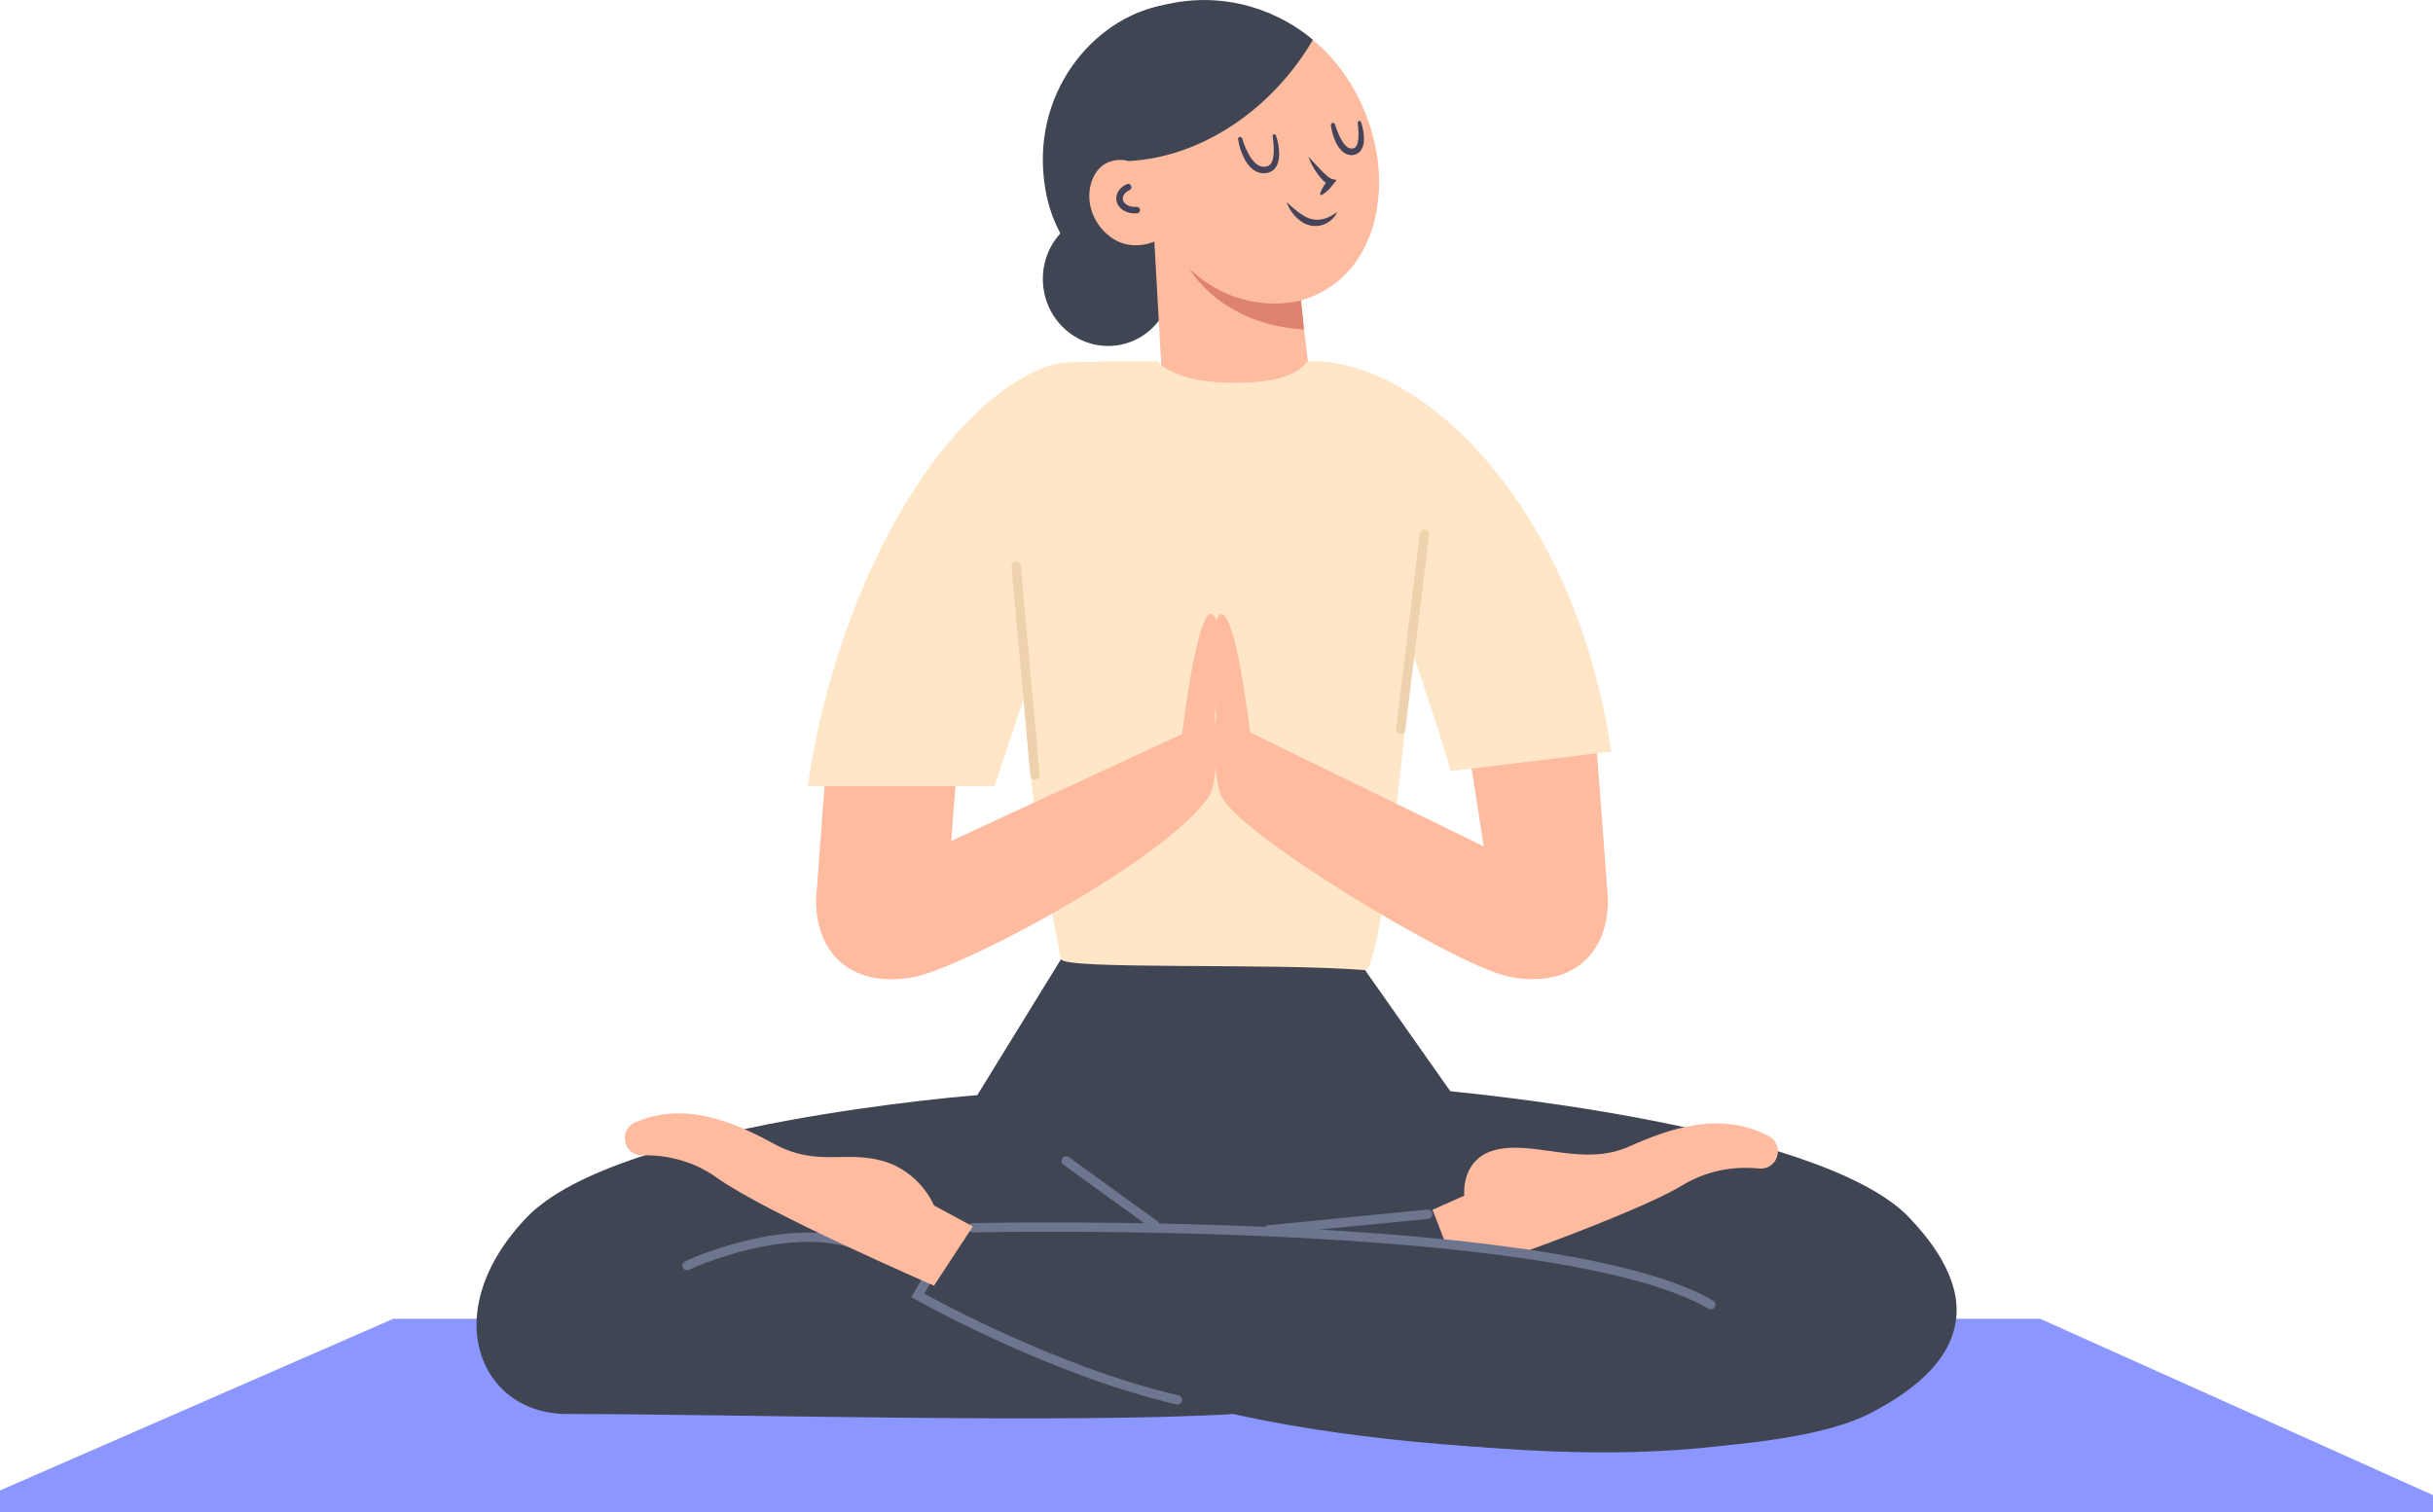 <svg width="415" height="258" viewBox="0 0 415 258" fill="none" xmlns="http://www.w3.org/2000/svg">
<path d="M67.084 225L-8.5 258H421.5L347.998 225H67.084Z" fill="#8C96FF"/>
<path d="M180.98 163.64L166.7 186.84L194.09 219.37H221.71L247.46 186.29L231.52 163.64H180.98Z" fill="#3F4553"/>
<path d="M166.7 186.84C166.7 186.84 105.27 191.59 89.86 207.68C74.45 223.77 81.7 241.24 96.71 241.24C124.34 241.24 182.8 242.93 210.46 241.24L212.11 203.57L166.7 186.84Z" fill="#3F4553"/>
<path d="M245.87 186.04C245.87 186.04 310.2 191.59 325.61 207.68C341.02 223.77 332.14 234.43 318.76 241.24C299.93 250.83 232.06 249.24 196.86 237.59L203.37 203.57L245.87 186.04Z" fill="#3F4553"/>
<path d="M248.7 217.64L244.35 206.4L249.77 203.99C249.77 203.99 249.02 197.34 255.65 196.06C262.28 194.78 270.18 199.06 277.88 195.61C284.98 192.43 293.67 189.5 301.78 193.9C302.98 194.55 303.54 195.98 303.13 197.28L303.1 197.38C302.69 198.69 301.41 199.5 300.04 199.36C297.18 199.07 292.08 199.13 287.04 202.18C278.35 207.46 248.7 217.64 248.7 217.64Z" fill="#FEBBA0"/>
<path d="M299.31 218.28C299.31 218.28 256.38 210.65 165.95 209.47L157.22 221.31C157.22 221.31 179.72 234.17 200.84 238.82C221.96 243.47 294.87 258.11 327.43 235.56L299.31 218.28Z" fill="#3F4553"/>
<path d="M200.84 238.83C179.19 233.83 156.54 221.01 156.54 221.01L157.89 218.72" stroke="#6E758F" stroke-width="1.593" stroke-miterlimit="10" stroke-linecap="round"/>
<path d="M165.95 209.47C165.95 209.47 265.3 207.2 291.81 222.58" stroke="#6E758F" stroke-width="1.593" stroke-miterlimit="10" stroke-linecap="round"/>
<path d="M117.18 215.91C117.18 215.91 135.32 207.41 147.72 212.98" stroke="#6E758F" stroke-width="1.593" stroke-miterlimit="10" stroke-linecap="round"/>
<path d="M159.31 219.35L165.94 209.25L159.31 205.66C159.31 205.66 156.99 199.85 150.49 198.05C143.98 196.26 139.35 199.15 131.94 195.11C125.11 191.38 116.67 187.79 108.25 191.54C107.01 192.09 106.33 193.47 106.64 194.8L106.66 194.9C106.97 196.24 108.18 197.14 109.55 197.11C112.42 197.04 117.51 197.5 122.29 200.94C130.54 206.88 159.31 219.35 159.31 219.35Z" fill="#FEBBA0"/>
<path d="M216.39 209.83L243.55 207.16" stroke="#6E758F" stroke-width="1.593" stroke-miterlimit="10" stroke-linecap="round"/>
<path d="M181.85 198.06L197 209.03" stroke="#6E758F" stroke-width="1.593" stroke-miterlimit="10" stroke-linecap="round"/>
<path d="M177.94 48.77C178.58 55.03 184.03 59.59 190.11 58.97C196.19 58.35 200.6 52.77 199.96 46.52C199.32 40.26 193.87 35.7 187.79 36.32C181.72 36.93 177.31 42.51 177.94 48.77Z" fill="#3F4553"/>
<path d="M200.65 53.32C200.65 53.32 181.33 50.4 178.29 32.17C175.61 16.06 186.42 3.15 198.27 0.92C198.28 0.92 226.75 44.8 200.65 53.32Z" fill="#3F4553"/>
<path d="M201.09 2.65C199.67 3.35 198.32 4.27 197.09 5.46C186.08 16.05 193.05 36.61 202.91 45.89C208.37 51.02 216.35 53.41 223.32 50.79C233.51 46.96 236.7 35.42 234.63 25.14C233.09 17.48 228.84 10.25 222.57 5.75C216.3 1.26 207.83 -0.64 201.09 2.65Z" fill="#FDBCA0"/>
<path d="M199.26 39.69C197.33 41.6 193.97 42.38 191.39 41.47C188.81 40.56 186.69 38.13 186.02 35.31C185.42 32.78 186.07 29.9 187.93 28.35C189.79 26.8 193.14 26.9 194.73 28.91L199.26 39.69Z" fill="#FDBCA0"/>
<path d="M196.44 32.97L198.47 69.31C198.74 76.03 204.19 81.37 210.91 81.5C218.67 81.66 224.76 74.88 223.77 67.18L219.67 33.44L196.44 32.97Z" fill="#FDBCA0"/>
<path d="M222.43 56.22L221.92 51.24C221.92 51.24 211.92 54.31 202.91 45.88C202.91 45.89 208.1 55.36 222.43 56.22Z" fill="#DF8370"/>
<path d="M192.47 27.48C205.49 26.81 217.37 18.07 223.93 6.81C223.93 6.81 211.95 -4.56 194.44 2.09C179.93 7.59 192.47 27.48 192.47 27.48Z" fill="#3F4553"/>
<path d="M193.9 35.84C192.4 35.99 191.09 35.18 190.97 34.03C190.88 33.16 191.49 32.35 192.43 31.93" stroke="#444359" stroke-width="1.114" stroke-miterlimit="10" stroke-linecap="round"/>
<path d="M225.18 33C225.48 32.09 226 31.37 226.58 30.69L226.86 31.57C226.2 31.32 225.84 30.94 225.47 30.57C225.12 30.18 224.81 29.79 224.53 29.37C223.97 28.54 223.5 27.66 223.16 26.73C223.86 27.44 224.5 28.17 225.17 28.87C225.51 29.21 225.83 29.56 226.18 29.86C226.51 30.15 226.9 30.45 227.17 30.52L227.98 30.71L227.45 31.4C226.91 32.11 226.31 32.77 225.48 33.25C225.38 33.31 225.26 33.27 225.2 33.18C225.17 33.11 225.17 33.05 225.18 33Z" fill="#444359"/>
<path d="M228.11 36.18C227.71 37 227.03 37.71 226.15 38.14C225.28 38.59 224.2 38.68 223.24 38.4C222.26 38.13 221.5 37.49 220.85 36.83C220.56 36.47 220.27 36.1 220.03 35.72C219.82 35.31 219.6 34.91 219.44 34.49C219.81 34.77 220.13 35.07 220.45 35.37L221.44 36.19C222.14 36.65 222.8 37.15 223.56 37.33C224.29 37.56 225.07 37.55 225.84 37.34C226.6 37.12 227.36 36.69 228.11 36.18Z" fill="#444359"/>
<path d="M217.64 23.11C218.03 24.27 218.25 25.47 218.17 26.76C218.12 27.39 217.97 28.08 217.5 28.69C217.02 29.31 216.21 29.58 215.5 29.56C214.77 29.55 214.05 29.23 213.56 28.78C213.05 28.33 212.65 27.81 212.35 27.26C211.75 26.15 211.37 24.99 211.18 23.77C211.15 23.58 211.28 23.4 211.47 23.36C211.65 23.33 211.81 23.44 211.86 23.6L211.87 23.62C212.21 24.7 212.66 25.79 213.24 26.73C213.82 27.64 214.61 28.48 215.54 28.45C216 28.47 216.43 28.35 216.69 28.02C216.98 27.7 217.12 27.18 217.2 26.65C217.35 25.58 217.25 24.4 217.07 23.27V23.25C217.04 23.09 217.16 22.93 217.32 22.91C217.45 22.89 217.59 22.98 217.64 23.11Z" fill="#444359"/>
<path d="M232.16 20.84C232.49 21.82 232.67 22.82 232.65 23.89C232.64 24.42 232.54 25 232.2 25.55C231.87 26.13 231.13 26.49 230.49 26.46C229.82 26.45 229.21 26.1 228.82 25.69C228.42 25.27 228.11 24.82 227.88 24.34C227.43 23.38 227.15 22.4 227.01 21.37C226.98 21.18 227.12 21 227.32 20.97C227.49 20.95 227.65 21.05 227.7 21.21L227.71 21.23C228 22.13 228.35 23.05 228.8 23.85C229.25 24.63 229.86 25.38 230.53 25.34C230.87 25.35 231.14 25.25 231.32 24.97C231.52 24.69 231.62 24.26 231.68 23.81C231.78 22.91 231.7 21.92 231.59 20.98V20.96C231.57 20.8 231.69 20.65 231.85 20.62C231.98 20.62 232.12 20.71 232.16 20.84Z" fill="#444359"/>
<path d="M242.96 72.61C242.87 66.51 223.09 61.63 223.09 61.63C221.85 63 219.72 65.31 210.75 65.31C202.17 65.31 198.74 63.09 197.4 61.63H188.91C187.02 61.63 185.29 62.71 184.5 64.43C167.49 101.64 177.05 143.2 180.97 163.63C181.33 165.51 216.83 164.24 232.84 165.51C236.3 165.8 243.3 94.78 242.96 72.61Z" fill="#FEE6C6"/>
<path d="M201.65 125.23C203.41 111.01 205.56 102.48 207.21 105.28C208.67 107.76 207.86 120.2 205.67 132.2C205.68 132.2 200.9 131.32 201.65 125.23Z" fill="#FEBBA0"/>
<path d="M213.27 125.23C211.51 111.01 209.36 102.48 207.71 105.28C206.25 107.76 207.06 120.2 209.25 132.2C209.24 132.2 214.02 131.32 213.27 125.23Z" fill="#FEBBA0"/>
<path d="M271.89 121.7H249.54L253.09 144.4L212.53 124.61C212.39 123.09 212.2 121.21 211.97 119.22C210.44 119.22 208.9 119.22 207.37 119.2C207.38 120.93 207.41 122.1 207.41 122.1C207.41 122.1 206.62 132.54 208.43 136.02C211.87 142.64 247.06 163.96 256.83 166.49C257.44 166.65 258.05 166.77 258.66 166.85C268.09 168.18 274.34 162.89 274.27 153.37L271.89 121.7Z" fill="#FEBBA0"/>
<path d="M202.55 119.12C202.2 121.36 201.89 123.52 201.65 125.23L162.26 143.47L163.92 121.71H141.57L139.2 153.4C139.14 162.92 145.39 168.2 154.81 166.88C155.42 166.79 156.03 166.67 156.64 166.52C166.41 163.99 199.14 146.3 206.13 135.98C208.2 132.93 207.22 122.66 207.22 122.66C207.22 122.66 207.22 121.24 207.18 119.22C205.64 119.19 204.1 119.16 202.55 119.12Z" fill="#FEBBA0"/>
<path d="M169.64 134.12C178.38 108.27 178.31 108.25 189.04 61.64C181.86 62.13 181.12 60.96 175.46 63.9C158.48 72.72 142.49 101.69 137.78 134.12H169.64Z" fill="#FEE6C6"/>
<path d="M247.46 131.57C242.32 113.26 223.09 61.64 223.09 61.64C242.32 60.99 268.56 86.06 274.84 128.22L247.46 131.57Z" fill="#FEE6C6"/>
<path d="M242.97 91.14L238.92 124.42" stroke="#EED2AD" stroke-width="1.593" stroke-miterlimit="10" stroke-linecap="round"/>
<path d="M173.32 96.6L176.54 132.2" stroke="#EED2AD" stroke-width="1.593" stroke-miterlimit="10" stroke-linecap="round"/>
</svg>
